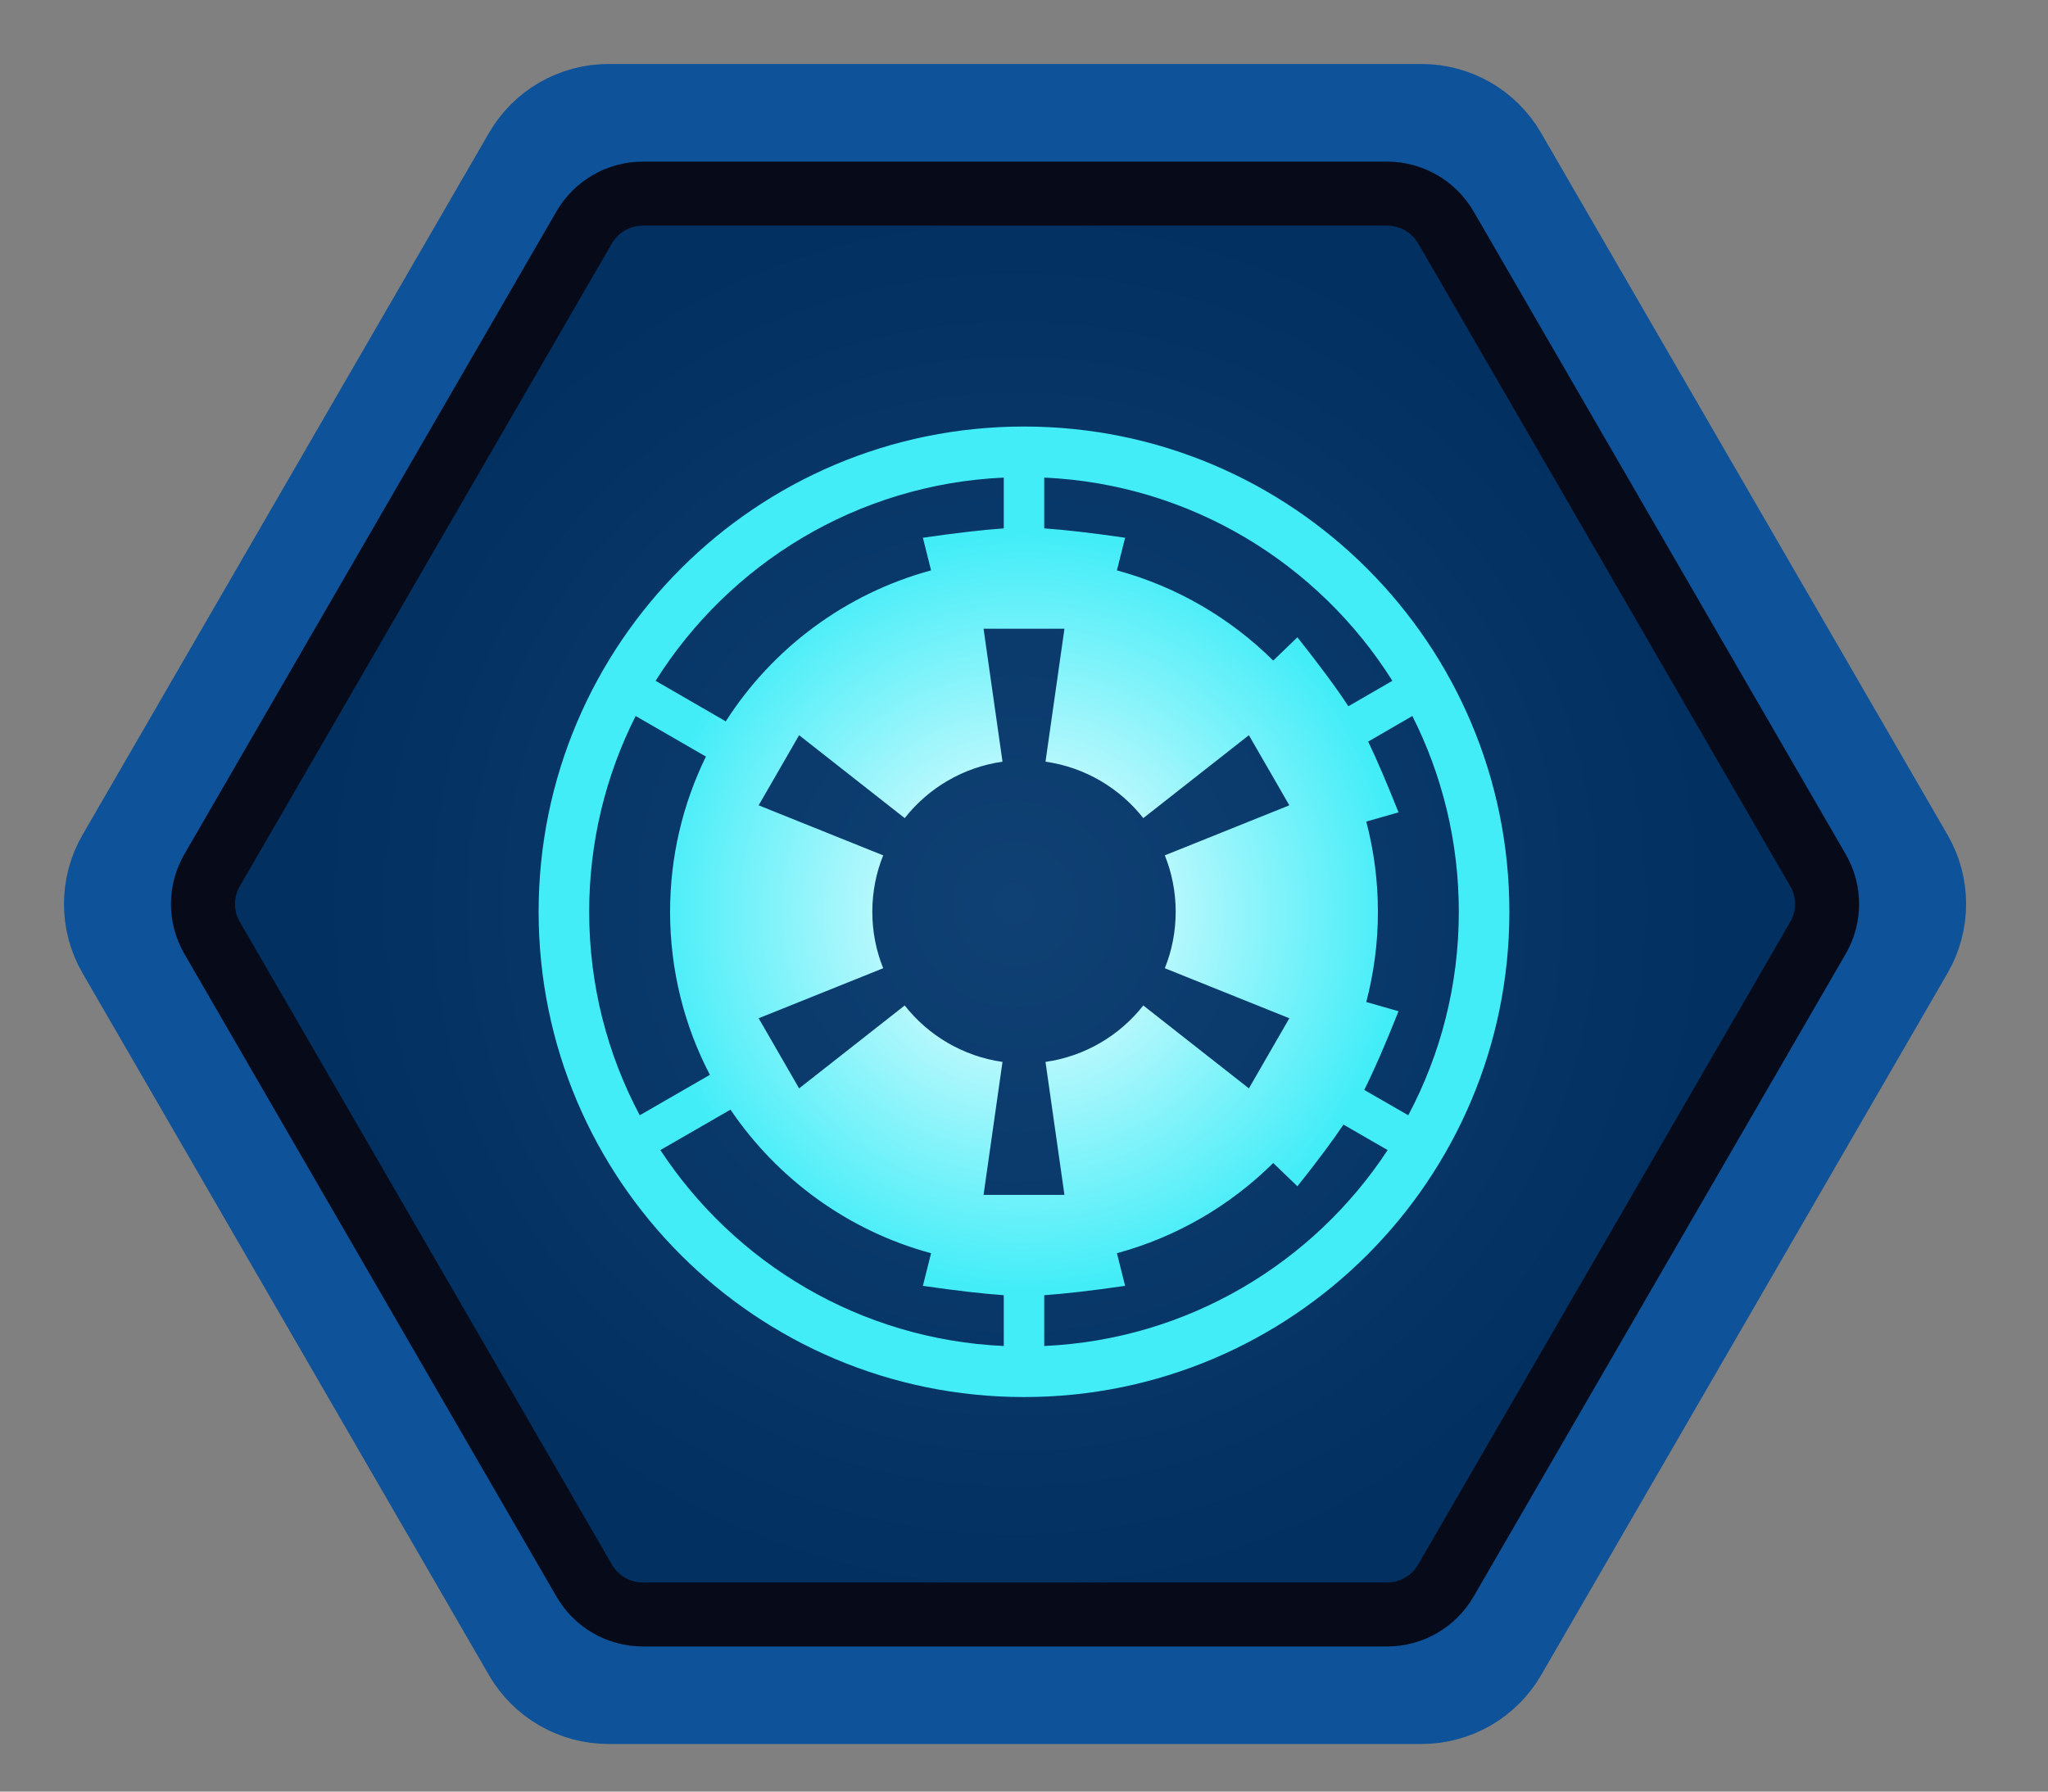 <?xml version="1.0" encoding="UTF-8"?>
<svg width="16px" height="14px" viewBox="0 0 16 14" version="1.1" xmlns="http://www.w3.org/2000/svg" xmlns:xlink="http://www.w3.org/1999/xlink">
    <rect x="0" y="0" width="16" height="14" fill="#808080" stroke="none"/>
    <!-- Generator: Sketch 48.1 (47250) - http://www.bohemiancoding.com/sketch -->
    <title>所有人列表-蓝方</title>
    <desc>Created with Sketch.</desc>
    <defs>
        <radialGradient cx="50%" cy="50%" fx="50%" fy="50%" r="50%" gradientTransform="translate(0.5,0.5),scale(1,0.875),rotate(-90),translate(-0.5,-0.5)" id="radialGradient-1">
            <stop stop-color="#2977C9" offset="0%"></stop>
            <stop stop-color="#023060" offset="100%"></stop>
        </radialGradient>
        <radialGradient cx="50%" cy="50%" fx="50%" fy="50%" r="50%" gradientTransform="translate(0.5,0.5),scale(1,0.875),rotate(-90),translate(-0.5,-0.5)" id="radialGradient-2">
            <stop stop-color="#104174" offset="0%"></stop>
            <stop stop-color="#023060" offset="100%"></stop>
        </radialGradient>
        <radialGradient cx="50%" cy="50%" fx="50%" fy="50%" r="38.82%" id="radialGradient-3">
            <stop stop-color="#FFFFFF" offset="0%"></stop>
            <stop stop-color="#42EDF8" offset="100%"></stop>
        </radialGradient>
    </defs>
    <g id="主界面-copy-2" stroke="none" stroke-width="1" fill="none" fill-rule="evenodd" transform="translate(-116, -87)">
        <g id="顶部-红方" transform="translate(16, 56)">
            <g id="所有人列表-蓝方" transform="translate(101, 32)">
                <path d="M7.219,-0.789 L12.706,2.387 C12.884,2.49 12.994,2.682 12.994,2.888 L12.994,9.24 C12.994,9.447 12.884,9.638 12.706,9.741 L7.219,12.917 C7.04,13.02 6.82,13.02 6.641,12.917 L1.155,9.741 C0.976,9.638 0.866,9.447 0.866,9.24 L0.866,2.888 C0.866,2.682 0.976,2.49 1.155,2.387 L6.641,-0.789 C6.82,-0.892 7.04,-0.892 7.219,-0.789 Z" id="Combined-Shape-Copy-2" stroke="#0E5299" fill="url(#radialGradient-1)" fill-rule="nonzero" transform="translate(6.93, 6.064) rotate(-270) translate(-6.93, -6.064) "></path>
                <path d="M7.195,-0.209 L12.217,2.698 C12.381,2.793 12.482,2.968 12.482,3.157 L12.482,8.971 C12.482,9.161 12.381,9.336 12.217,9.43 L7.195,12.337 C7.031,12.432 6.83,12.432 6.666,12.337 L1.643,9.43 C1.48,9.336 1.379,9.161 1.379,8.971 L1.379,3.157 C1.379,2.968 1.48,2.793 1.643,2.698 L6.666,-0.209 C6.83,-0.304 7.031,-0.304 7.195,-0.209 Z" id="Combined-Shape-Copy-2" stroke="#070A18" stroke-width="0.5" fill="url(#radialGradient-2)" fill-rule="nonzero" transform="translate(6.93, 6.064) rotate(-270) translate(-6.93, -6.064) "></path>
                <path d="M9.658,7.517 L10.002,7.715 C10.254,7.241 10.397,6.7 10.397,6.125 C10.397,5.575 10.266,5.055 10.034,4.595 L9.689,4.795 C9.756,4.935 9.835,5.119 9.926,5.348 L9.674,5.42 C9.733,5.645 9.765,5.881 9.765,6.125 C9.765,6.369 9.733,6.605 9.674,6.83 L9.926,6.902 C9.821,7.166 9.732,7.371 9.658,7.517 Z M9.496,7.788 C9.409,7.917 9.289,8.078 9.136,8.27 L8.947,8.088 C8.613,8.419 8.194,8.666 7.726,8.793 L7.79,9.048 C7.528,9.086 7.318,9.11 7.158,9.121 L7.158,9.518 C8.281,9.467 9.261,8.87 9.841,7.987 L9.496,7.788 Z M9.534,4.519 L9.878,4.32 C9.303,3.406 8.305,2.784 7.158,2.732 L7.158,3.129 C7.318,3.14 7.528,3.164 7.79,3.202 L7.726,3.457 C8.194,3.584 8.613,3.831 8.947,4.162 L9.136,3.98 C9.312,4.202 9.445,4.382 9.534,4.519 Z M6.842,9.121 C6.682,9.11 6.472,9.086 6.21,9.048 L6.274,8.793 C5.626,8.618 5.073,8.212 4.707,7.671 L4.159,7.987 C4.739,8.87 5.719,9.467 6.842,9.518 L6.842,9.121 Z M6.842,3.129 L6.842,2.732 C5.695,2.784 4.697,3.406 4.122,4.32 L4.67,4.637 C5.035,4.066 5.604,3.639 6.274,3.457 L6.21,3.202 C6.472,3.164 6.682,3.14 6.842,3.129 Z M6.068,6.857 C6.252,7.091 6.523,7.254 6.832,7.298 L6.684,8.337 L7.316,8.337 L7.168,7.298 C7.477,7.254 7.748,7.091 7.932,6.857 L8.757,7.505 L9.073,6.957 L8.1,6.566 C8.155,6.43 8.185,6.281 8.185,6.125 C8.185,5.969 8.155,5.82 8.1,5.684 L9.073,5.293 L8.757,4.745 L7.932,5.393 C7.748,5.159 7.477,4.996 7.168,4.952 L7.316,3.913 L6.684,3.913 L6.832,4.952 C6.523,4.996 6.252,5.159 6.068,5.393 L5.243,4.745 L4.927,5.293 L5.9,5.684 C5.845,5.82 5.815,5.969 5.815,6.125 C5.815,6.281 5.845,6.43 5.9,6.566 L4.927,6.957 L5.243,7.505 L6.068,6.857 Z M4.546,7.399 C4.347,7.018 4.235,6.584 4.235,6.125 C4.235,5.69 4.336,5.278 4.515,4.912 L3.966,4.595 C3.734,5.055 3.603,5.575 3.603,6.125 C3.603,6.7 3.746,7.241 3.998,7.715 L4.546,7.399 Z M7,9.917 C4.906,9.917 3.208,8.219 3.208,6.125 C3.208,4.031 4.906,2.333 7,2.333 C9.094,2.333 10.792,4.031 10.792,6.125 C10.792,8.219 9.094,9.917 7,9.917 Z" id="Combined-Shape" fill="url(#radialGradient-3)"></path>
            </g>
        </g>
    </g>
</svg>